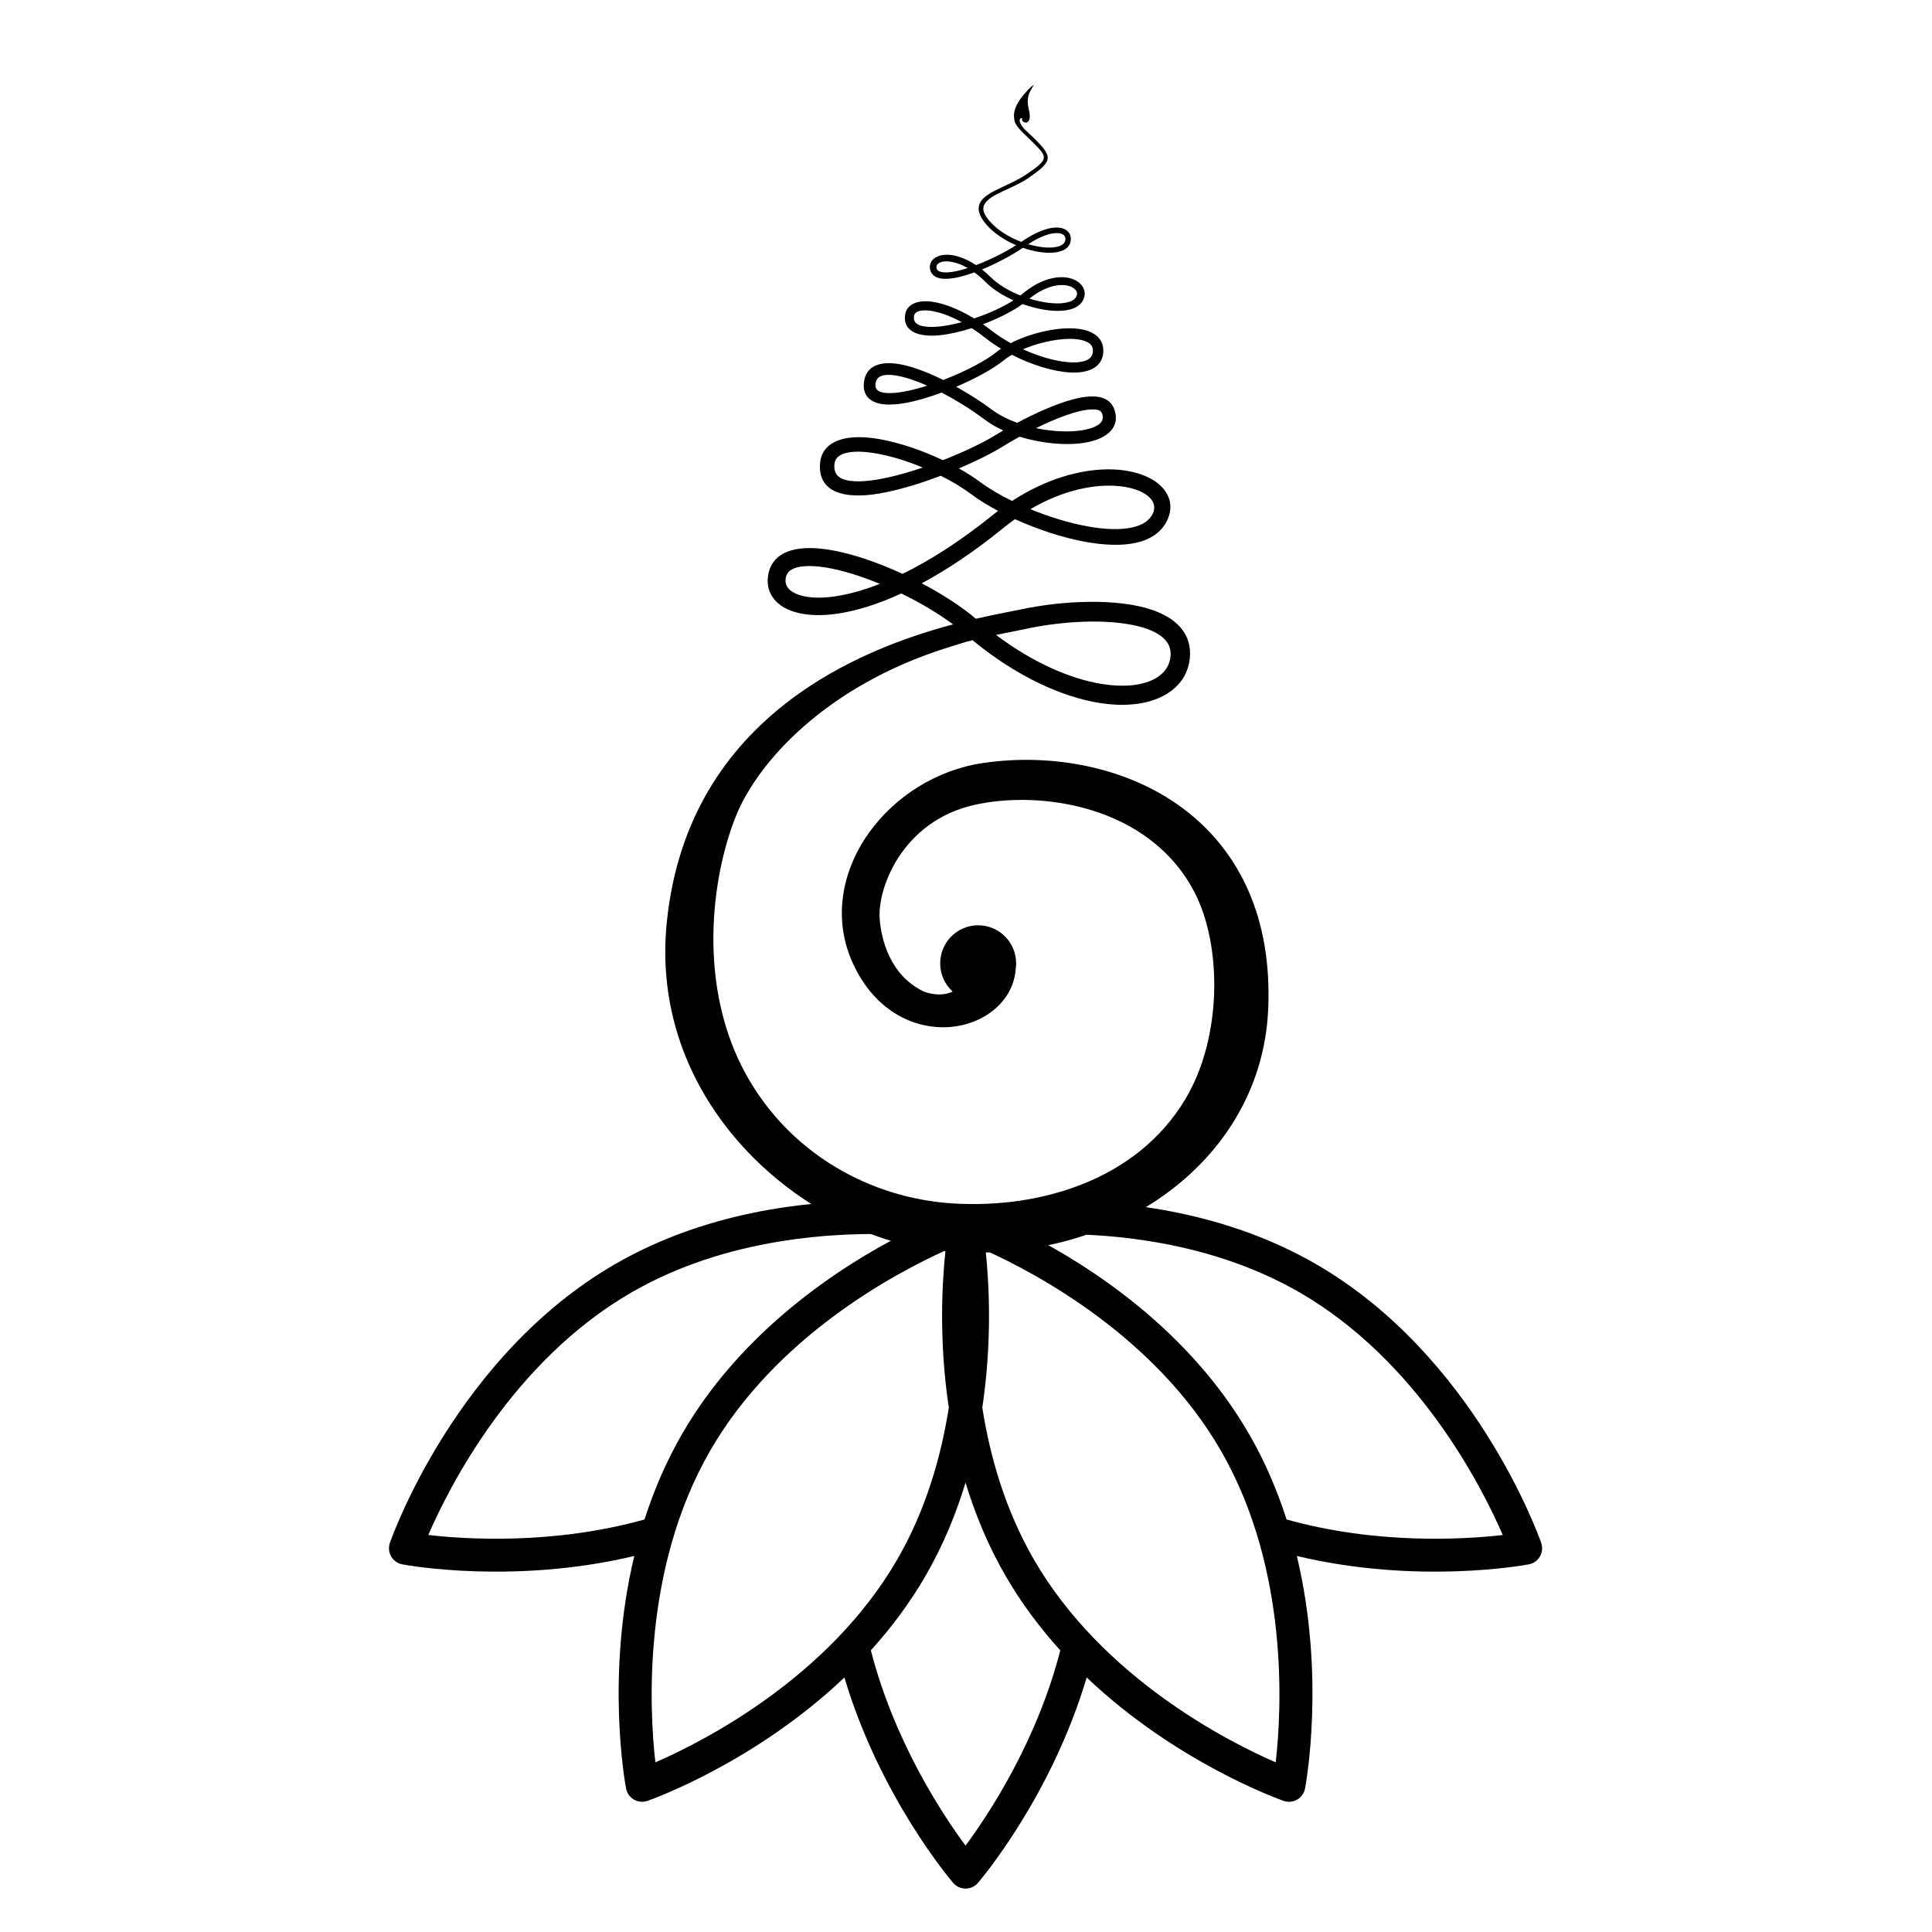 <svg xmlns="http://www.w3.org/2000/svg" xmlns:xlink="http://www.w3.org/1999/xlink" width="500" zoomAndPan="magnify" viewBox="0 0 375 375" height="500" preserveAspectRatio="xMidYMid meet" version="1.0"><defs><clipPath id="b15133515c"><path d="M 129 16.461 L 246.957 16.461 L 246.957 244 L 129 244 Z M 129 16.461 " clip-rule="nonzero"/></clipPath><clipPath id="0da857dd64"><path d="M 75 233.113 L 299.902 233.113 L 299.902 366.613 L 75 366.613 Z M 75 233.113 " clip-rule="nonzero"/></clipPath></defs><g clip-path="url(#b15133515c)"><path fill="#000000" d="M 196.863 23.082 C 196.535 21.195 197.785 19.457 198.875 18.172 C 200.156 16.664 200.703 16.477 200.703 16.477 C 200.703 16.477 200.523 16.664 199.918 17.812 C 199.465 18.664 199.32 19.762 199.742 21.484 C 200.07 22.832 199.781 23.637 199.27 23.777 C 198.91 23.879 198.215 23.539 198.406 23.059 C 198.543 22.715 196.98 22.91 198.832 25.062 C 199.328 25.543 199.953 26.094 200.684 26.809 C 202.723 28.809 203.609 29.945 203.301 31.059 C 203.043 31.977 201.914 32.957 199.688 34.504 C 196.645 36.617 192.219 37.621 191.082 39.648 C 190.59 40.523 190.875 41.578 192.223 43.074 C 193.762 44.781 195.969 46.098 198.223 46.945 C 201.246 44.867 203.559 44.148 205.102 44.164 C 206.945 44.18 207.832 45.18 207.848 46.324 C 207.859 47.332 207.359 48.062 206.473 48.523 C 205.301 49.133 203.367 49.227 201.195 48.816 C 200.336 48.652 199.438 48.414 198.539 48.102 C 196.328 49.602 193.41 51.148 190.602 52.301 C 191.172 52.75 191.75 53.262 192.336 53.836 C 193.785 55.27 195.855 56.477 198.062 57.352 C 198.191 57.25 198.312 57.152 198.434 57.051 C 201.238 54.695 203.895 53.828 205.949 53.801 C 208.977 53.758 210.742 55.539 210.52 57.27 C 210.379 58.383 209.73 59.191 208.699 59.703 C 207.301 60.395 205.098 60.516 202.652 60.113 C 201.305 59.891 199.879 59.516 198.48 59.012 C 196.492 60.449 193.711 61.844 190.793 62.938 C 191.352 63.324 191.918 63.742 192.48 64.184 C 193.598 65.055 194.852 65.867 196.176 66.602 C 199.801 64.754 204.645 63.578 208.273 63.738 C 211.746 63.891 214.105 65.32 214.156 67.941 C 214.215 71.098 211.57 72.535 207.586 72.289 C 204.34 72.09 200.18 70.797 196.406 68.863 C 195.758 69.238 195.168 69.641 194.656 70.059 C 192.852 71.543 189.402 73.445 185.598 75.07 C 188.066 76.434 190.461 77.977 192.508 79.504 C 193.918 80.555 195.613 81.406 197.43 82.066 C 201.051 80.145 205.02 78.367 208.273 77.508 C 210.555 76.906 212.527 76.77 213.891 77.199 C 215.02 77.555 215.816 78.246 216.23 79.309 C 217.598 82.816 215.008 85.262 210.316 85.969 C 206.82 86.496 202.164 86.086 197.914 84.758 C 196.621 85.469 195.383 86.191 194.262 86.887 C 192.445 88.004 189.52 89.477 186.125 90.922 C 187.641 91.77 189.047 92.664 190.277 93.582 C 191.945 94.82 194.066 96.074 196.445 97.238 C 203.055 92.93 209.527 91.199 214.719 91.105 C 218.984 91.031 222.426 92.07 224.527 93.656 C 227.035 95.555 227.879 98.188 226.543 101.008 C 225.465 103.277 223.375 104.699 220.57 105.34 C 217.828 105.969 214.355 105.844 210.645 105.164 C 206.148 104.344 201.293 102.715 197.004 100.77 C 196.227 101.32 195.449 101.91 194.672 102.543 C 189.012 107.141 183.719 110.641 178.906 113.223 C 182.914 115.328 186.617 117.723 189.418 120.098 C 193.34 119.195 196.391 118.672 198.047 118.312 C 206.352 116.523 216.918 116.098 223.559 118.355 C 228.547 120.055 231.473 123.211 230.926 127.926 C 230.184 134.293 223.305 138.09 213.203 136.406 C 206.18 135.238 197.543 131.457 188.77 124.27 C 188.355 124.367 187.938 124.473 187.508 124.582 C 186.297 124.953 185.008 125.355 183.641 125.789 C 160.32 133.184 147.051 147.914 142.828 158.445 C 138.059 170.332 135.324 191.355 144.789 208.523 C 153.227 223.824 168.84 232.602 185.023 233.59 C 201.77 234.609 220.605 229.145 230.062 213.359 C 237.285 201.301 237.188 183.469 231.855 173.191 C 223.035 156.199 201.637 153.332 188.953 156.27 C 175.18 159.457 170.266 172.34 170.75 178.41 C 171.047 182.117 172.609 189.266 179.336 192.469 C 181.188 193.148 183.305 193.27 184.898 192.453 C 183.418 191.102 182.488 189.152 182.488 186.988 C 182.488 182.91 185.793 179.598 189.859 179.598 C 193.926 179.598 197.23 182.91 197.23 186.988 C 197.23 187.359 197.203 187.719 197.148 188.074 C 196.684 194.969 189.707 199.926 181.801 199.344 C 175.941 198.914 169.594 195.465 165.719 187.359 C 161.543 178.625 163.301 169.129 168.699 161.598 C 173.645 154.688 181.656 149.461 190.75 148.109 C 204.293 146.094 219.68 148.887 230.785 157.82 C 240.426 165.578 246.934 177.938 246.156 195.887 C 245.477 211.57 237.027 224.711 224.262 233.133 C 212.797 240.699 197.836 244.441 181.996 242.719 C 168.641 241.258 153.605 233.547 143.008 221.227 C 133.625 210.32 127.699 195.828 129.43 178.949 C 131.504 158.691 141.203 145.266 152.785 136.312 C 163.441 128.074 175.711 123.66 184.992 121.191 C 182.125 119.062 178.613 116.98 174.945 115.195 C 170.395 117.285 166.359 118.504 162.953 119.051 C 157.562 119.914 153.613 119.066 151.418 117.406 C 149.578 116.016 148.762 114.074 149.074 111.816 C 149.434 109.207 151.035 107.59 153.562 106.836 C 155.715 106.191 158.668 106.246 162.027 106.902 C 166.043 107.684 170.688 109.309 175.188 111.387 C 180.398 108.844 186.266 105.141 192.633 100.012 C 192.996 99.719 193.355 99.438 193.719 99.16 C 191.742 98.113 189.973 97.016 188.531 95.934 C 186.84 94.668 184.805 93.441 182.605 92.34 C 178.059 94.07 173.121 95.547 169.07 96.02 C 162.891 96.738 158.727 94.988 159.176 89.867 C 159.508 86.047 163.258 84.426 168.613 84.949 C 172.902 85.363 178.242 87.055 183.012 89.32 C 187.133 87.703 190.793 85.93 192.895 84.645 C 193.484 84.285 194.102 83.918 194.742 83.551 C 193.41 82.945 192.172 82.23 191.086 81.414 C 188.656 79.586 185.711 77.727 182.766 76.199 C 180.363 77.094 177.945 77.816 175.809 78.207 C 173.492 78.629 171.488 78.648 170.121 78.176 C 168.434 77.594 167.496 76.383 167.68 74.34 C 167.992 70.859 171.082 69.844 175.52 70.871 C 177.781 71.395 180.422 72.438 183.09 73.754 C 187.32 72.117 191.348 70.016 193.316 68.41 C 193.621 68.164 193.949 67.922 194.301 67.691 C 193.246 67.055 192.246 66.367 191.332 65.648 C 190.422 64.922 189.512 64.27 188.617 63.691 C 186.477 64.371 184.352 64.859 182.488 65.059 C 178.148 65.523 175.25 64.246 175.672 61.137 C 175.941 59.172 177.926 58.113 181.059 58.586 C 183.254 58.914 186.066 59.977 189.074 61.812 C 191.871 60.875 194.625 59.629 196.711 58.297 C 194.652 57.375 192.754 56.18 191.379 54.805 C 190.613 54.039 189.859 53.402 189.125 52.871 C 188.168 53.219 187.242 53.508 186.379 53.719 C 184.547 54.168 182.988 54.254 181.988 53.895 C 181.148 53.59 180.629 53.012 180.504 52.117 C 180.262 50.348 182.211 48.91 185.391 49.633 C 186.59 49.906 187.973 50.484 189.445 51.461 C 192.125 50.453 194.973 49.023 197.234 47.594 C 195.078 46.676 193.016 45.348 191.539 43.688 C 189.82 41.754 189.672 40.332 190.312 39.207 C 191.508 37.113 196.055 36.008 199.23 33.836 C 201.234 32.465 202.324 31.668 202.559 30.848 C 202.828 29.902 201.891 29.051 200.168 27.336 C 198.172 25.348 196.977 24.434 196.863 23.109 C 196.863 23.102 196.863 23.094 196.863 23.082 Z M 193.324 123.238 C 200.711 128.766 207.867 131.777 213.805 132.746 C 217.926 133.418 221.418 133.109 223.883 131.887 C 225.758 130.957 226.965 129.469 227.188 127.492 C 227.398 125.621 226.551 124.25 225.074 123.258 C 223.582 122.25 221.539 121.602 219.191 121.188 C 213.18 120.125 205.293 120.711 198.871 122.121 C 197.688 122.379 195.773 122.723 193.324 123.238 Z M 170.785 113.328 C 168.941 112.566 167.105 111.902 165.328 111.359 C 161.738 110.266 158.426 109.672 155.91 109.922 C 154.082 110.102 152.719 110.707 152.492 112.301 C 152.305 113.598 153.066 114.605 154.449 115.219 C 157.055 116.379 161.406 116.324 167.098 114.609 C 168.277 114.254 169.504 113.828 170.785 113.328 Z M 200 98.832 C 203.609 100.316 207.523 101.527 211.18 102.184 C 214.438 102.766 217.48 102.91 219.883 102.348 C 221.668 101.934 223.07 101.129 223.754 99.684 C 224.395 98.312 223.879 97.07 222.66 96.156 C 220.977 94.895 218.191 94.191 214.781 94.266 C 210.531 94.359 205.355 95.691 200 98.832 Z M 179.121 90.746 C 176.531 89.672 173.863 88.809 171.387 88.273 C 168.625 87.672 166.117 87.469 164.273 87.906 C 162.984 88.215 162.07 88.863 161.957 90.117 C 161.801 91.812 162.621 92.742 164.043 93.137 C 166.098 93.703 169.062 93.398 172.328 92.68 C 174.52 92.199 176.836 91.523 179.121 90.746 Z M 201.09 83.102 C 203.238 83.559 205.41 83.766 207.375 83.73 C 209.75 83.691 211.816 83.309 213.102 82.496 C 213.922 81.973 214.289 81.223 213.898 80.23 C 213.629 79.543 212.855 79.453 211.898 79.473 C 210.484 79.504 208.703 79.961 206.758 80.656 C 204.945 81.305 203.004 82.156 201.09 83.102 Z M 179.969 74.855 C 179.105 74.473 178.254 74.133 177.434 73.84 C 175.199 73.047 173.191 72.605 171.711 72.809 C 170.703 72.949 170.023 73.465 169.922 74.547 C 169.816 75.668 170.598 76.113 171.738 76.25 C 173.387 76.445 175.656 76.074 178.125 75.402 C 178.73 75.238 179.348 75.055 179.969 74.855 Z M 198.555 67.797 C 200.855 68.84 203.238 69.617 205.391 70.027 C 207.508 70.426 209.391 70.48 210.703 70 C 211.609 69.668 212.168 69.027 212.141 67.984 C 212.121 67.145 211.586 66.613 210.801 66.281 C 209.629 65.785 207.977 65.688 206.152 65.852 C 203.699 66.07 200.941 66.773 198.555 67.797 Z M 186.676 62.535 C 185.148 61.703 183.699 61.094 182.402 60.715 C 180.891 60.273 179.598 60.129 178.641 60.324 C 177.961 60.465 177.48 60.781 177.395 61.379 C 177.238 62.477 177.922 63.035 179.008 63.281 C 180.461 63.613 182.512 63.449 184.766 62.988 C 185.391 62.859 186.027 62.707 186.676 62.535 Z M 199.805 57.965 C 200.844 58.285 201.887 58.531 202.883 58.688 C 204.625 58.965 206.223 58.973 207.406 58.625 C 208.305 58.359 208.945 57.895 209.043 57.086 C 209.09 56.691 208.887 56.332 208.539 56.043 C 207.793 55.418 206.457 55.141 204.809 55.457 C 203.324 55.738 201.609 56.512 199.805 57.965 Z M 187.832 52.031 C 186.852 51.469 185.926 51.105 185.094 50.91 C 183.98 50.652 183.055 50.688 182.422 50.969 C 181.977 51.172 181.707 51.508 181.766 51.945 C 181.836 52.484 182.262 52.723 182.867 52.82 C 184.062 53.016 185.844 52.668 187.832 52.031 Z M 199.57 47.398 C 200.184 47.582 200.789 47.727 201.375 47.832 C 202.949 48.117 204.387 48.137 205.422 47.832 C 206.258 47.582 206.812 47.121 206.797 46.344 C 206.777 45.484 205.836 45.023 204.172 45.332 C 202.973 45.555 201.438 46.188 199.57 47.398 Z M 199.57 47.398 " fill-opacity="1" fill-rule="evenodd"/></g><g clip-path="url(#0da857dd64)"><path fill="#000000" d="M 122.543 250.875 C 141.051 240.176 162.344 239.062 175.188 239.629 C 163.09 245.84 144.012 258.172 132.348 278.406 C 129.234 283.812 126.883 289.395 125.102 294.93 C 107.488 299.855 90.52 298.789 83.129 297.941 C 87.117 288.727 99.449 264.227 122.543 250.875 Z M 252.281 250.875 C 275.324 264.199 287.688 288.719 291.691 297.945 C 284.293 298.793 267.332 299.852 249.723 294.93 C 247.945 289.395 245.594 283.812 242.477 278.406 C 230.812 258.172 211.738 245.84 199.641 239.629 C 212.484 239.062 233.773 240.176 252.281 250.875 Z M 247.617 342.074 C 238.406 338.066 213.926 325.684 200.625 302.609 C 195.105 293.039 192.164 282.734 190.664 273.223 C 192.59 260.395 191.992 249.141 191.312 242.711 C 201.34 247.246 224.258 259.512 236.984 281.586 C 250.289 304.66 248.754 332.082 247.617 342.074 Z M 187.41 358.234 C 182.98 352.25 173.582 338.066 169.035 320.328 C 172.934 316.02 176.582 311.191 179.699 305.785 C 183.09 299.898 185.586 293.801 187.41 287.781 C 189.238 293.801 191.734 299.898 195.129 305.785 C 198.246 311.195 201.898 316.023 205.801 320.336 C 201.254 338.07 191.844 352.25 187.41 358.234 Z M 137.84 281.586 C 150.566 259.512 173.484 247.246 183.516 242.711 C 182.836 249.141 182.234 260.395 184.164 273.227 C 182.66 282.734 179.723 293.043 174.203 302.609 C 160.898 325.684 136.418 338.066 127.207 342.074 C 126.074 332.082 124.539 304.66 137.84 281.586 Z M 75.926 302.109 C 76.387 302.91 77.176 303.473 78.086 303.641 C 79.02 303.82 99.746 307.598 123.113 302.012 C 117.547 325.258 121.301 345.984 121.516 347.133 C 121.684 348.043 122.246 348.836 123.047 349.297 C 123.848 349.762 124.809 349.852 125.68 349.547 C 126.785 349.156 146.586 342.047 163.902 325.594 C 170.754 348.656 184.391 364.738 185.008 365.465 C 185.609 366.168 186.488 366.57 187.41 366.57 C 188.336 366.57 189.215 366.168 189.82 365.465 C 190.43 364.754 204.066 348.668 210.926 325.598 C 228.242 342.047 248.043 349.156 249.145 349.547 C 250.016 349.852 250.977 349.758 251.781 349.297 C 252.578 348.836 253.141 348.043 253.312 347.133 C 253.527 345.984 257.281 325.258 251.715 302.012 C 275.082 307.598 295.805 303.82 296.742 303.641 C 297.652 303.473 298.438 302.91 298.898 302.109 C 299.363 301.309 299.453 300.344 299.145 299.469 C 298.629 297.992 286.145 263.121 255.453 245.375 C 238.07 235.324 218.867 233.09 205.191 233.09 C 196.07 233.09 189.418 234.082 187.41 234.422 C 185.406 234.082 178.754 233.09 169.637 233.09 C 155.961 233.09 136.754 235.324 119.375 245.375 C 88.68 263.121 76.195 297.992 75.68 299.469 C 75.371 300.344 75.461 301.309 75.926 302.109 " fill-opacity="1" fill-rule="nonzero"/></g></svg>
